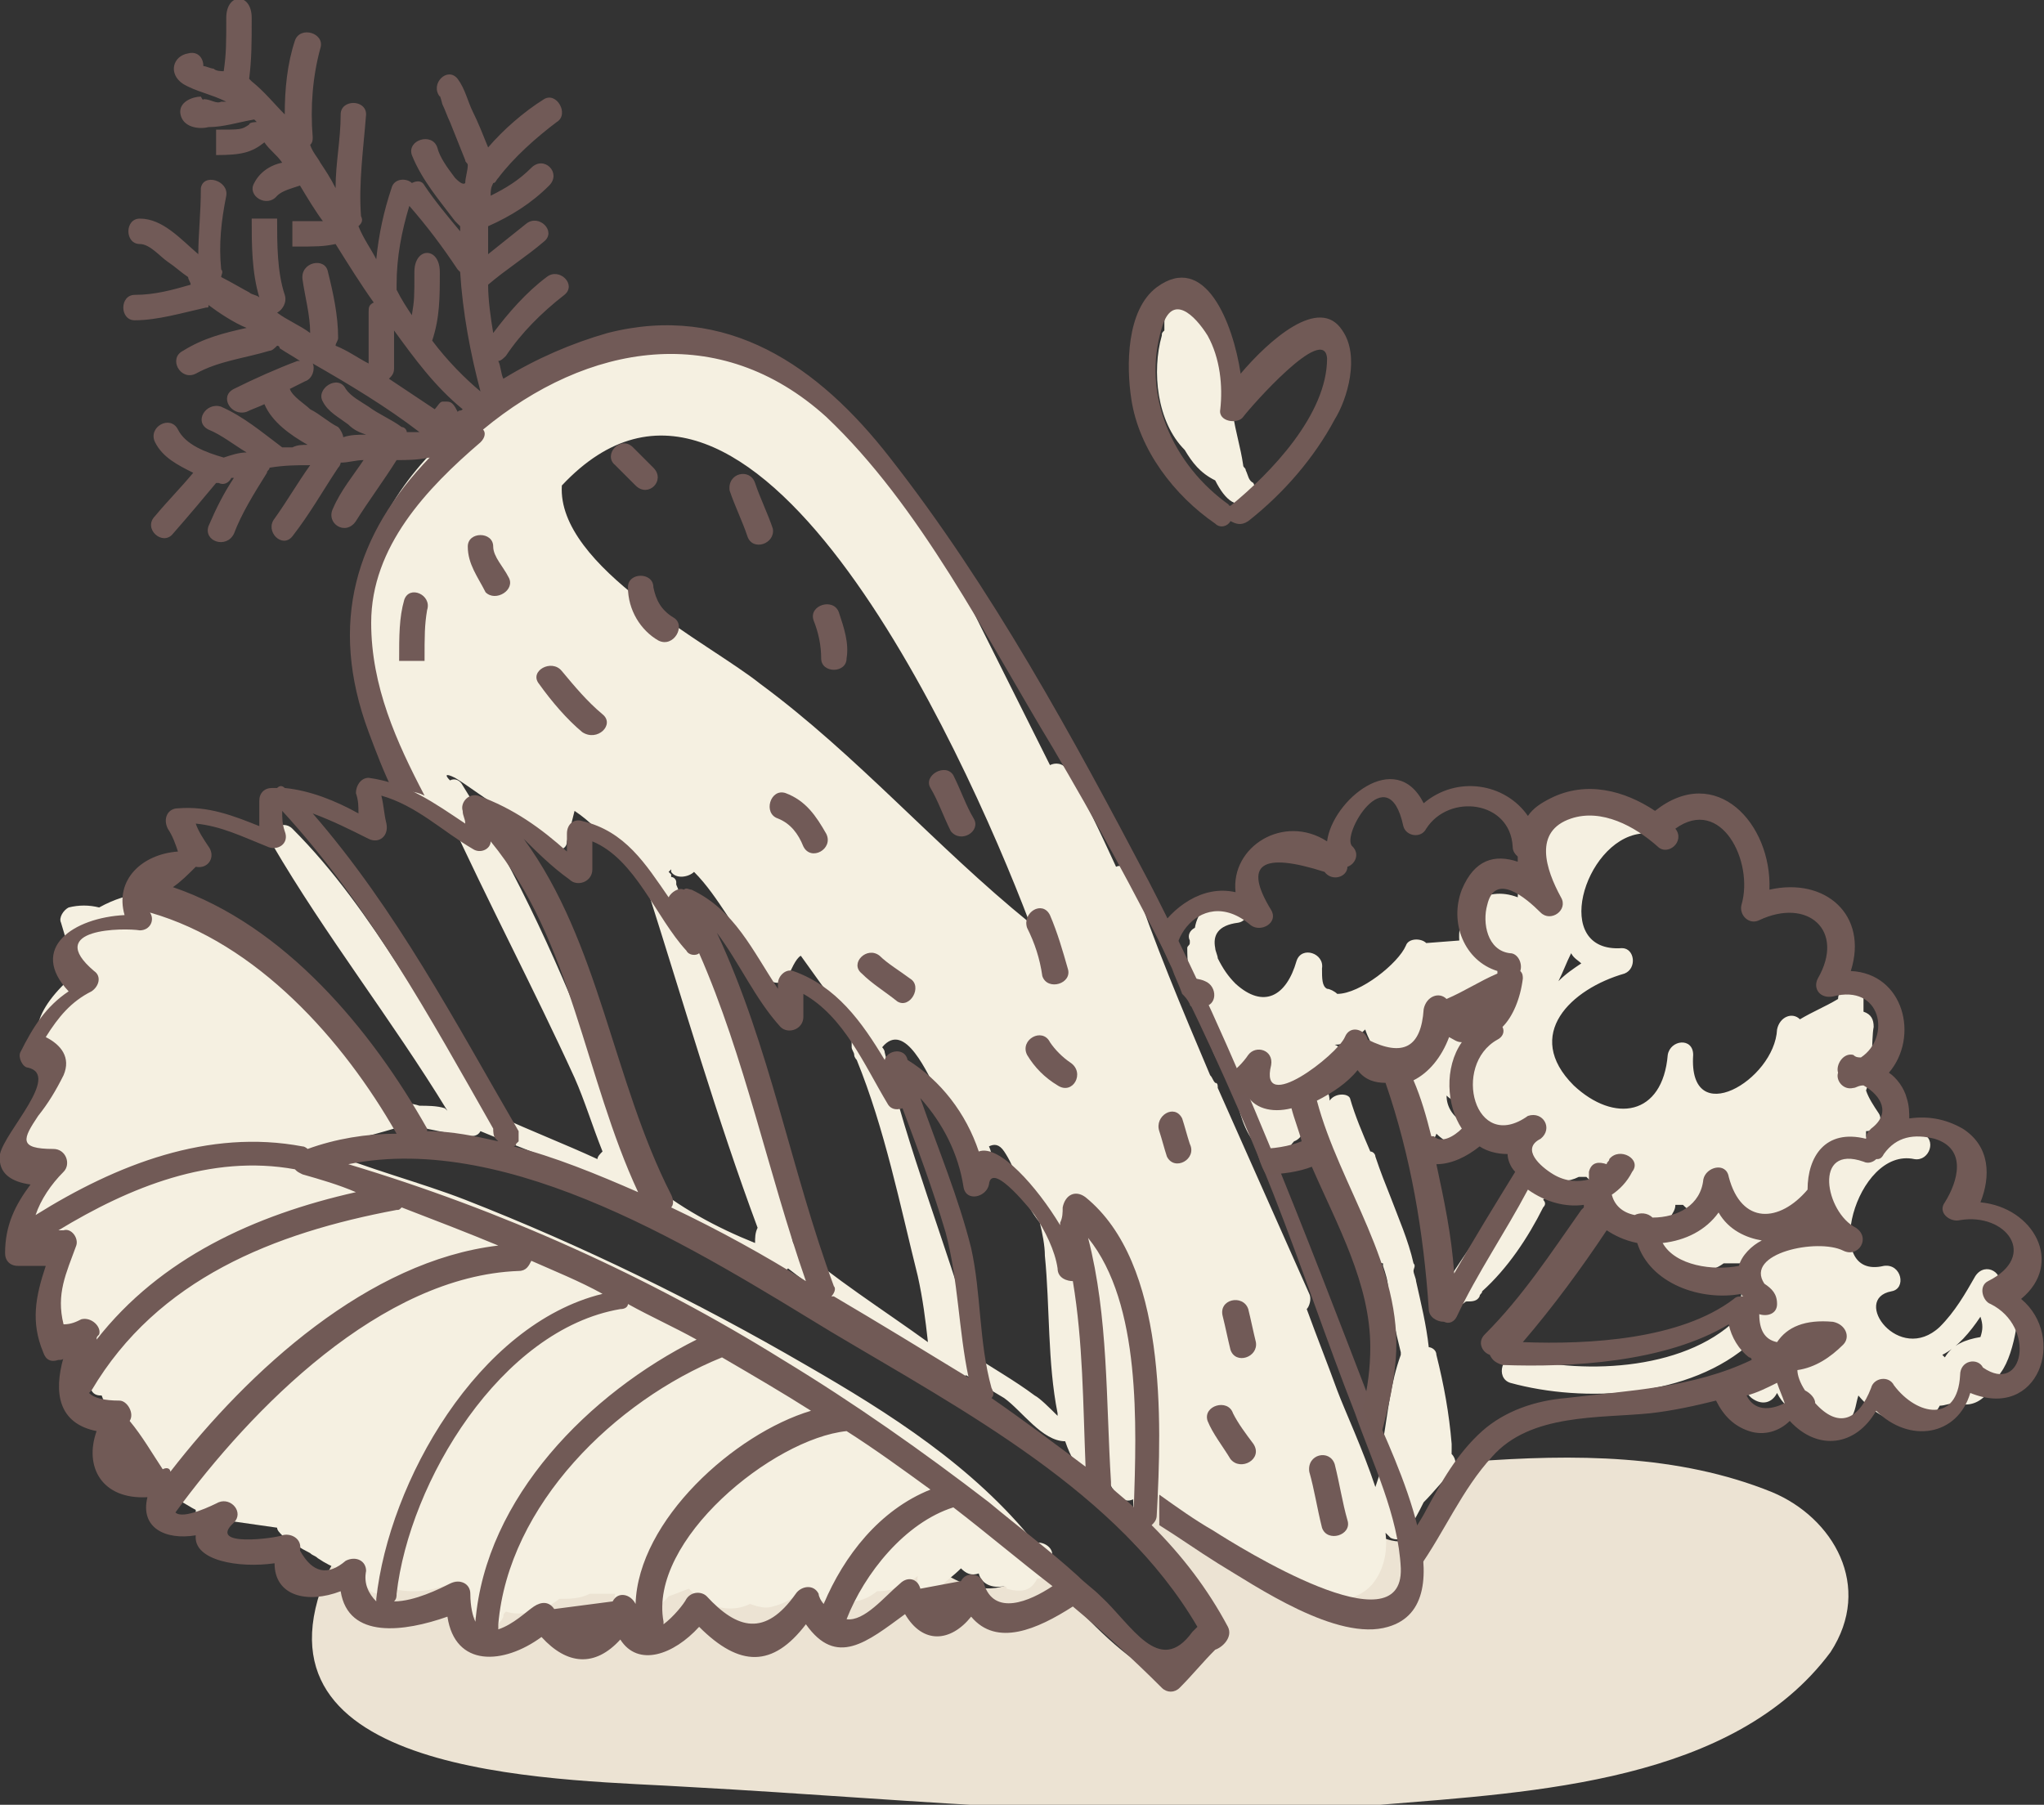 <svg version="1.1" xmlns="http://www.w3.org/2000/svg" x="0" y="0" viewBox="0 0 80.4 71" xml:space="preserve"><rect x="0" y="0" width="80.4" height="71" fill="#333333" stroke="none"/><style type="text/css">.st0{fill:#ece3d3}.st1{fill:#f5f0e1}.st2{fill:#715a56}.st3{fill:#715a57}</style><path class="st0" d="M69.7 58.7c-3.7-1.5-7.8-1.5-11.8-1.2-.4.8-.9 1.5-1.3 2.3-.5.8-1.5 1.1-2.4.6-.6-.4-1-1.2-.8-1.9.1-.2.1-.4.2-.5-.3 0-.6.1-1 .1-2.7.2-5.4.2-8.1.2.1.7.1 1.4.1 2.1v.3c.6.6 1.3 1.3 2 1.8 1.8 1.2.1 4.2-1.7 3-1.5-1-2.6-2.4-3.9-3.6l-.3-.3c-1.8 1.9-3.7.4-5.4-1.2-.7.6-1.7.9-2.7.1-2.1-1.5-3.1 0-5.5.3-2.1.2-3.1-1.3-4.7-1.5l-1.8.3-.6.3c-1.5.9-3.2.2-4.6-.7-1.3.8-2.3 1.9-2.8 3.4-2.5 7.5 9.9 7.4 14.5 7.7 9.2.5 18 1.5 27.2.7 6.1-.5 13.9-.9 17.7-6 1.7-2.6.1-5.3-2.3-6.3z"/><path class="st1" d="M49 18.5c0-.1-.1-.1-.1-.2-.1-.7-.3-1.3-.4-2 0-.2-.1-.4-.1-.6-.3-1.4-.6-2.8-1.5-3.9-.2-.3-.7-.1-.8.2v.1c-.2.1-.3.3-.3.6v.3c-.1.1-.1.1-.1.2-.4 1.4-.2 3.4.9 4.5.3.5.6.9 1.2 1.2.4.8.9 1.2 1.4.7.2-.2.2-.4.1-.6-.2-.1-.2-.3-.3-.5zM78.9 51.5c-.1-.3-.1-.5-.3-.7h-.1l.1-.1c.3-.6-.5-1.1-.9-.5-.4.7-.8 1.4-1.4 2-1.6 1.5-3.5-1.1-1.9-1.4.6-.1.4-1.1-.3-1-2.5.6-1.1-4.7 1.2-4.2.6.1.9-.8.3-1-.9-.2-1.6.1-2.2.5.1-.1.1-.2 0-.4v-.2c.4 0 .7-.4.5-.7-.2-.3-.4-.6-.5-.9.3-.8.2-2 .3-2.5 0-.3-.1-.5-.4-.6v-.5c0-.6-1-.6-1 0-.5.3-1 .5-1.5.8-.3-.3-.8-.1-.9.4-.1 2-3.5 4-3.3 1 0-.7-.9-.6-1 0-.2 2.4-2.1 2.7-3.7 1.2-2-2-.1-3.8 2-4.4.5-.2.4-1-.1-1-2.8.2-1.5-4.2.7-4.5.6-.1.6-1.1 0-1-.4.1-.9.2-1.2.4 0 0 0-.1-.1-.1l-.2-.2c-.1-.1-.2-.2-.3-.2-1.2-.7-2 .5-2.5 1.8-.2.1-.3.2-.3.4v.4c-.1.4-.2.7-.2 1-1.3-.5-2.4.4-2.3 1.7l-1.3.1c-.2-.2-.7-.2-.8.1-.3.7-1.8 1.9-2.7 1.9-.1-.1-.3-.2-.4-.2-.2-.1-.2-.4-.2-.8.1-.6-.8-.9-1-.3-.4 1.4-1.3 1.9-2.4.9-.3-.3-.5-.6-.7-1 0-.1-.1-.3-.1-.4-.1-.5.1-.9.9-1 .6-.1.4-1.1-.3-1-.9.1-1.3.6-1.4 1.2-.2.1-.3.3-.2.5v.1c0 .1-.1.1-.1.2 0 1.1.2 2 .8 2.9 0 .9.3 1.6 1 2.3.1.1.2.1.3.1.1.1.1.2.2.3-.2.1-.3.3-.3.6.2.8.5 1.5 1.2 2 .3.2.6 0 .7-.3.1 0 .2-.2.3-.3.3-.1.5-.5.3-.8V44c0-.1.1-.2.1-.2.4 2 1.9 4 2.8 5.7.1.1.2.2.3.2v.1c.1.3.2.6.2.9.1.8.3 1.7.5 2.5v.1c-.4 1.1-.5 2.2-.7 3.4v.9l-.3.9c-.5-1.5-1.2-3-1.5-3.8-.4-1.1-.8-2.1-1.2-3.2.1-.1.2-.4.1-.6l-3.6-8.1c0-.1 0-.2-.1-.2-.1-.1-.1-.2-.2-.3-1.1-2.6-2.2-5.2-3.1-7.9-.1-.3-.4-.4-.6-.3-.6-1.3-1.2-2.6-1.9-3.8-.2-.3-.5-.3-.7-.2l-2.7-5.4c-1.7-3.5-3.8-6.9-7-9.2-3.6-2.6-8.5-2-12.2.4-.1 0-.1-.1-.2-.1-.3 0-.5.2-.5.5-2.3 1.7-4.1 4.1-4.5 6.9 0 .1 0 .2.1.3-.3 3 .1 6.9 3 8.4.1 0 .2.1.3.1 1.6 3.5 3.4 6.9 5 10.4.4.9.7 1.9 1.1 2.9-.1.1-.2.2-.2.3-1.3-.6-2.6-1.1-3.9-1.7-2.8-3.7-4.8-8-8.1-11.3-.4-.4-1.1.1-.8.6 2.1 3.6 4.7 6.9 6.9 10.5l-.1-.1c-.3-.1-.7-.1-1-.1-.3-.1-.6-.1-.9-.2-2.3-3.6-7-10.2-11.7-7.6-.4-.1-.8-.1-1.2 0-.2.1-.4.4-.3.6.2.7.4 1.3.7 1.9-1.6 1.3-2.4 2.8-.7 4C.8 43.4.2 45.4 1.9 46c-1 1.1-.9 2.7.8 2.8-.7 1.8-.9 4.1.9 4.2 0 .1.1.2.1.2-.1 0-.2 0-.3.1-.3.1-.4.5-.4.8.1.3.3.3.5.4 0 .1 0 .1.1.2.1.2.3.2.4.2.3.9 1.2 1.7 2.1 2.9.1.2.4.2.6.2l.2.2c-.2.2-.2.6.1.8.2.1.5.3.7.4v.1c.3.3.6.3 1 .3h.1l2.1.3c0 .1.1.2.2.3.4.3.7.5 1.1.7.1.1.2.1.3.2.6.4 1.1.6 1.7.3.1.1.1.2.2.3-.1.2-.1.4.1.6.2.3.6.2.9 0 .9.2 1.7.1 2.5-.3h.2v.2c-.4.3-.1.9.3.9.1.3.3.4.5.3.2.4.7.5.9 0 0-.1 0-.1.1-.2.6.2 1.5 0 2.1-.5.4 0 .8 0 1.2-.2h1c-.1.3.1.7.4.7.9 0 1.3-.1 1.7-.6.3-.1.5-.2.8-.3.6.7 1.6 1 2.4.6.3.1.6.2.9.1.4-.1.8-.3 1.1-.6.5.4 1.1.5 1.5.3.5.2 1 .1 1.5-.3.6 0 1.1-.2 1.6-.6-.1.5.4.8.8.5.3-.3.6-.5.9-.8.2.2.4.3.7.2.1.4.5.6 1 .5 0 0 .1 0 .1.1.7.2 1 0 1.2-.4.4 0 .8-.3.5-.7.3-.4-.2-.8-.6-.7-2.4-3-5.7-5.1-9-7-4.3-2.5-8.8-4.7-13.4-6.5-1.8-.7-3.8-1.2-5.7-2 1-.3 1.9-.5 2.9-.8.2-.1.5-.1.7-.1.7.1 1.4.3 2.2.4.2 0 .4 0 .5-.2 1.9.8 3.8 1.4 5.5 2.5.1.1.3.1.4 0 1.7 1.4 3.8 2.2 5.7 3 .2.1.4 0 .5-.1 1.8 1.4 3.8 2.6 5.5 4.2.2.2.6.2.8-.1.2.3.5.3.7.1l1.5.9c.7.5 1.5 1.7 2.4 1.7.2.6.5 1.1.9 1.6.2.3.7.3.8 0 .1.1.1.2.2.3 0 .1.1.1.2.2.3.5.9.1.9-.3l.3-.3c.3.7.8 1.2 1.5 1.8 1.3 1.1 5.6 4.3 7.3 2.3.4-.5.6-1.2.5-2l.2.2c.2.1.5.1.6-.2.3-.4.5-.8.7-1.2.4-.4.7-.8 1.1-1.2.2-.2.2-.5 0-.7V57v-.2c-.1-1.2-.3-2.3-.6-3.5 0-.2-.2-.3-.3-.3-.1-.9-.3-1.7-.5-2.6 0-.1-.1-.3-.1-.4 0-.1.1-.2 0-.3-.2-.9-.6-1.8-.9-2.6-.2-.5-.4-1-.6-1.6 0-.1-.1-.2-.2-.2-.3-.7-.6-1.4-.8-2.1-.1-.2-.6-.2-.8.1 0-.2-.1-.4-.1-.6 0-.1 0-.2-.1-.3.2-.2.4-.4.6-.5.3-.3.1-.7-.2-.8.4 0 .8-.2 1.2-.6.1.3.3.7.5 1 .1.2.2.3.3.5.3.4 1 .1.9-.3.1-.1.2-.2.2-.3l.3.3v.1c-.2 0-.5.1-.5.3-.2.8-.1 1.8.2 2.6.2.4.8.3.9-.1.2.2.4.3.6.5.6.3 1.1-.5.5-.9-.5-.3-.7-.7-.7-1.1.2.2.5.3.8.5.3.8 1.2 1.5 2.1 1.3.2.5.4.9.8 1.2-.1 0-.3 0-.4.1-1.4 1.3-2.4 2.9-3.4 4.4-.3.4.3.9.7.7.1 0 .1-.1.2-.1.2 0 .4 0 .5-.2 0-.1.1-.1.1-.2 1-.9 1.8-2.1 2.4-3.3.1-.1.1-.2 0-.3.1-.1.1-.2.2-.2.2-.2.2-.4.1-.6.3.1.7.1 1.1-.1h.3c.2.2.4.4.6.5.2.5.6.9 1.1 1.3.2.1.5.1.6-.1h.2c.2.3.6.2.8-.1.1-.2.2-.3.2-.5h.3c.1.1.2.2.3.2l-.3.6c-.1 0-.1.1-.2.1s-.2.1-.2.2h-.2c-.6 0-.6 1 0 1 .1.3.5.5.8.2.5.4 1 .3 1.4 0h.9s0 .1.1.1c-.2.1-.3.3-.2.5v.1c-.1.4-.2.9-.1 1.3-2 2.2-6.1 2.4-8.8 1.7-.6-.2-.9.8-.3 1 2.9.8 7.1.6 9.5-1.6.2.3.4.4.7.4-.1.3-.1.6 0 .9-.1 0-.2-.1-.3 0-.5-.3-.9.5-.4.9.4.3.8.2 1-.2.2.4.5.7 1.1.9.3.1.5.1.7.1.1.1.3.2.5.2.2.1.5 0 .6-.2.2-.3.2-.6.3-.9.5.6 1.1 1 1.9 1.1.7 0 1.1-.3 1.3-.7.2 0 .4-.1.6-.1.4.1.8.1 1.2-.3.3-.3.4-.6.6-.9.3-.4.5-1.1.6-1.7v-.2.1c.1-.7-.1-.7-.4-.7zm-17.1-14c.1.2.3.3.4.4-.3.2-.6.4-.9.7.2-.4.3-.7.5-1.1zM22.1 19.1c7.4-7.9 15.7 10.1 18.4 17.2-3.7-3-6.8-6.6-10.6-9.4-2-1.6-8-4.6-7.8-7.8-.1 0-.1 0 0 0zm7.6 29.8c-1.5-.6-3-1.4-4.3-2.5-.5-1.4-1.2-2.9-1.8-4.3-1.5-3.9-3.2-7.7-5.4-11.2-.1-.2-.3-.3-.5-.2-.2-.2-.2-.3.2-.1.5.3 1 .7 1.5 1 .7.6 1.4 1.2 2.1 1.7.3.2.8.2.8-.2l.3-1.2c1.2.8 1.9 2 2.8 3.1l.1.1c1.4 4.4 2.7 8.9 4.3 13.2-.1.2-.1.4-.1.6zm1.5 0c-1.1-4.9-2.7-9.6-4.6-14.1v-.1c0-.1-.1-.2-.2-.2v-.1l-.1-.1.1-.1v.1c.2.3.7.2.9 0 .5.5.9 1.1 1.3 1.7l1.5 2.4c.2.3.7.4.9 0 .1-.2.3-.7.5-.8.5.7 1 1.4 1.6 2.2.1.4.2.7.4 1.1V41.2c0 .1.1.2.1.3 0 .1.1.2.1.2 1.1 2.7 1.7 5.7 2.4 8.5.2.9.3 1.7.4 2.6-1.8-1.3-3.7-2.5-5.3-3.9zm10.4 6.8c-.3-.3-.7-.7-.9-.8-.8-.6-1.7-1.1-2.6-1.7.2-.1.3-.3.2-.5-1.1-3.8-2.6-7.5-3.5-11.3 0-.1-.1-.2-.1-.2.9-1.1 1.8 1.1 2.2 1.8.3.6.6 1.3.8 1.9-.2.3 0 .7.3.8 0 .1.1.2.1.3.2.6 1.2.3 1-.3-.1-.2-.1-.4-.2-.6.2-.1.4-.1.6.2.2.3.4.7.5 1.1.2.6.5 1.2.9 1.7.1.4.2.9.2 1.3.2 2 .1 4.2.5 6.2v.1zm36.3-3.1c-.6.1-1.1.3-1.4.8l-.1-.1c.6-.3 1.1-.9 1.5-1.5.1.3.1.5 0 .8z"/><path class="st2" d="M48.3 64c-.8-1.5-1.8-2.8-3-4 .1-.1.2-.2.2-.4.2-3.7.4-9.9-2.8-12.5-.4-.3-.8-.1-.9.4 0 .2 0 .4-.1.6v.1c-.9-1.5-2.4-3.2-3.2-2.9-.5-1.5-1.5-2.8-2.8-3.6-.1-.5-.8-.4-.9 0-.9-1.5-1.9-2.9-3.6-3.5-.3-.1-.6.2-.6.5v.2c-1-1.5-1.7-3.1-3.4-3.9-.1 0-.2-.1-.3 0-.2-.1-.5.1-.6.3-.9-1.3-1.7-2.6-3.4-3-.3-.1-.6.1-.6.5v.7c-1-.9-2.1-1.7-3.5-2.2-.4-.1-.7.3-.6.6 0 .2.1.3.1.5-1.2-.8-2.3-1.6-3.8-1.8-.3 0-.5.3-.5.6.1.3.1.5.1.8-.9-.5-1.9-.9-2.9-1-.1-.1-.2-.1-.3 0h-.2c-.3 0-.5.2-.5.5v1c-1-.4-2-.8-3.2-.7-.4 0-.6.4-.4.8.2.3.3.6.4.9-1.4.1-2.5 1.1-2.1 2.5-2 .1-3.8 1.3-2.2 3-.9.6-1.4 1.4-1.9 2.4-.1.2.1.6.3.6 1.3.3-.9 2.5-1.1 3.4-.1.8.5 1.1 1.2 1.2-.6.8-1 1.6-1 2.7 0 .3.2.5.5.5h1.1c-.4 1.2-.6 2.2-.1 3.4.1.3.3.4.6.3.1 0 .2 0 .2-.1-.4 1.4-.2 2.6 1.3 2.9-.5 1.4.2 2.7 2 2.6-.3 1.2.7 1.7 1.9 1.5-.1 1 1.7 1.3 3.1 1.1 0 1.3 1.3 1.6 2.6 1.1.3 1.9 2.5 1.6 4.2 1 .3 2 2.2 1.9 3.7.8 1 1.1 2.1 1.2 3.1.1.7 1.1 2.1.6 3.1-.5 1.6 1.6 2.9 1.6 4.2-.1 1.2 1.7 2.4.7 3.9-.4.7 1.2 1.8 1.1 2.6.1 1 1.2 2.6.5 4-.4 1.2 1 2.4 2.1 3.5 3.2.2.2.5.2.7 0 .5-.5.9-1 1.4-1.5.3-.1.7-.5.5-.9zm-3.7-4.7c-.3-.3-.6-.5-.9-.8v-.2c-.2-3.2-.1-6.5-.9-9.6 2.1 2.6 1.9 7.4 1.8 10.6zm-6.7-12.6c.1.6.9.4 1-.1.1-1 1.8 1.2 1.8 1.2.4.6.8 1.4.9 2.1 0 .4.4.5.6.5.4 2.4.4 4.8.5 7.3-1.2-.9-2.4-1.8-3.7-2.7.1-.1.1-.2 0-.4-.5-1.8-.4-3.7-.8-5.5-.5-2-1.3-3.9-2-5.9.9 1 1.5 2.2 1.7 3.5zm-7.2-6.3c.3.3.9.1.9-.4v-.9c1.6.9 2.4 2.8 3.3 4.3.1.2.3.3.6.2.6 1.6 1.2 3.2 1.7 4.9.5 1.9.5 3.8.9 5.7-1.8-1.1-3.6-2.2-5.3-3.2h-.1c.1-.1.2-.3.1-.4-1.7-4.6-2.5-9.4-4.6-13.9.9 1.2 1.5 2.6 2.5 3.7zm-8.3-5.8c.3.3.9.1.9-.4v-1.1c1.7.7 2.5 3 3.7 4.3.1.2.4.2.5.1 1.8 4.1 2.7 8.6 4.2 12.9-1.6-1-3.4-2-5.3-2.9.1-.1.1-.3 0-.5-2.3-4.5-2.8-9.9-5.8-14 .5.5 1.1 1.1 1.8 1.6zM14.5 33c.4.2.8-.1.7-.6-.1-.4-.1-.7-.2-1.1 1.4.4 2.4 1.4 3.6 2.1.3.2.7 0 .7-.3 3.2 3.9 3.7 9.3 5.8 13.8-1.6-.7-3.3-1.4-4.9-1.8 0 0 .1 0 .1-.1l.1-.1v-.1-.1-.1-.1c-2.5-4.3-4.8-8.7-8.1-12.5.8.3 1.4.6 2.2 1zm-6.8 1.1c.5.1.8-.4.5-.8-.2-.3-.4-.6-.5-.9 1 .1 1.8.5 2.8.9.4.2.9-.1.7-.6-.1-.3-.1-.5-.1-.8 3.4 3.7 5.8 8.1 8.3 12.5 0 .1 0 .3.1.4l.1.1c-.9-.2-1.8-.4-2.8-.4v-.1c-2.2-3.9-5.6-8-10-9.5.3-.2.6-.5.9-.8zM1.4 47.8c.2-.6.6-1.2 1.1-1.7.3-.3.1-.9-.4-.9-1.4 0-1.2-.4-.6-1.3.4-.5.7-1 1-1.6.3-.7-.1-1.2-.7-1.5.5-.8 1-1.4 1.8-1.8.3-.2.4-.6.1-.8-2-1.7 1.2-1.7 1.8-1.6.4 0 .6-.4.4-.7 4.2 1.2 7.6 5 9.7 8.7-1.2 0-2.4.2-3.5.6 0 0-.1-.1-.2-.1-3.7-.7-7.3.7-10.5 2.7zm1.8 4.1c-.2.1-.4.2-.7.2-.3-1.2.1-2 .5-3.1.1-.3-.2-.7-.5-.6h-.2c2.8-1.7 6-3 9.3-2.4.1.1.1.1.3.2.7.2 1.4.4 2.1.7-4 .9-7.7 2.6-10.2 5.8 0-.1 0-.1.1-.2.1-.3-.3-.7-.7-.6zm3.2 5.9c-.4-.6-.8-1.3-1.3-1.9.2-.3-.1-.8-.4-.8-.6 0-1-.1-1.2-.3l.1-.1c2.6-4.4 7.2-6.2 12-7.1.1 0 .1 0 .2-.1 1.3.5 2.6 1 3.8 1.5-5.1.6-9.8 4.9-12.9 8.9 0-.1-.1-.2-.3-.1zm8 4c0-.4-.4-.6-.8-.4-.7.6-1.3.5-1.8-.4.1-.5-.4-.7-.7-.6-.2.1-3 .5-1.9-.5.4-.4-.1-1-.6-.8-.2.1-1.4.7-1.7.4 3-4.1 8.1-9.3 13.5-9.5.3 0 .4-.2.5-.4.9.4 1.9.8 2.8 1.3-4.9 1.2-8.4 7.4-8.9 12v.1c-.3-.3-.5-.7-.4-1.2zm4.3 2c-.1-.2-.2-.6-.2-1.1 0-.4-.4-.6-.8-.4-.4.2-1.4.7-2.2.7.1-.1.1-.2.1-.3.5-4.4 4.1-10.4 8.8-11.2.2 0 .3-.1.3-.2.9.5 1.8.9 2.7 1.4-4.2 2.1-8.3 6.2-8.7 11.1zm6.3-.7c-.2-.4-.7-.5-.9-.1-.8.1-1.5.2-2.3.3-.2-.3-.5-.3-.8-.1-.3.2-.8.7-1.4.9v-.2c.4-4.7 4.6-8.8 8.8-10.5 1.2.7 2.4 1.4 3.5 2.1-3 .9-6.8 4.3-6.9 7.6zm7.4 0c-.1-.1-.2-.3-.2-.4-.2-.4-.7-.3-.9 0-1.2 1.7-2.3 1.4-3.5.1-.2-.2-.6-.2-.8.1-.1.2-.5.7-.9 1v-.1c-.6-3.2 4.3-7.2 7.2-7.5 1.1.7 2.2 1.5 3.3 2.3-2 .8-3.4 2.6-4.2 4.5zm6.3-.8c-.1-.4-.7-.5-.9-.1-.5.1-1.1.2-1.6.3-.1-.4-.5-.5-.8-.2-.6.5-1.4 1.5-2.1 1.4.7-1.8 2.3-3.8 4.2-4.4 1.3 1 2.6 2.1 3.9 3.1-.9.6-2.3 1.2-2.7-.1zm8.2 1.9c-1.3 1.8-2.4-.3-3.6-1.4-.3-.3-.6-.5-.9-.8-1.1-1-2.3-1.9-3.5-2.9-2.6-2-5.3-3.9-8.1-5.6-5.3-3.3-11.1-5.9-17.1-7.7 6.4-1.3 13.9 3.5 19 6.6C37.9 55.5 44 58.7 47.1 64l-.2.2z"/><path class="st3" d="M54 55.4c-2.7-7-5.3-13.9-8.8-20.7C42.2 29 39 23.1 35 18c-2.8-3.6-6.4-6.1-11.1-4.9-1.4.4-2.8 1-4.1 1.8-.1-.2-.1-.5-.2-.7.1 0 .2-.1.3-.2.6-.9 1.4-1.7 2.3-2.4.5-.4-.2-1.1-.7-.7-.8.6-1.5 1.4-2.1 2.2-.1-.6-.2-1.3-.2-1.9.7-.6 1.5-1.1 2.2-1.7.5-.4-.2-1.1-.7-.7L19.2 10V8.9c.9-.4 1.7-.9 2.4-1.6.5-.5-.2-1.2-.7-.7-.5.5-1 .8-1.6 1.1 0-.2 0-.3.1-.5.1 0 .1-.1.2-.2.6-.8 1.5-1.6 2.3-2.2.5-.3 0-1.2-.5-.9-.8.5-1.6 1.2-2.2 1.9-.2-.5-.4-1-.6-1.4-.2-.4-.3-.9-.6-1.3-.4-.5-1.1.2-.7.7 0-.1.1.3.1.3.1.2.2.5.3.7l.6 1.5c0 .1.1.1.1.2 0 .2-.1.5-.1.7-.1.1-.3-.1-.4-.2-.3-.4-.6-.8-.7-1.2-.2-.6-1.2-.3-1 .3.4 1 1.1 1.8 1.7 2.6l.2.2v.2c-.5-.6-1-1.2-1.4-1.8-.1-.2-.3-.2-.5-.1-.2-.2-.7-.2-.8.2-.3.9-.5 1.8-.6 2.8-.2-.4-.5-.8-.7-1.3.1-.1.2-.2.1-.4-.1-1.3.1-2.7.2-4 0-.6-1-.6-1 0 0 1-.2 1.9-.2 2.9-.2-.4-.4-.7-.6-1-.1-.2-.3-.4-.4-.7.1-.1.1-.2.1-.3-.1-1.2 0-2.4.3-3.5.2-.6-.8-.9-1-.3-.3.9-.4 1.9-.4 2.9-.4-.4-.8-.9-1.3-1.3l-.1-.1c.1-.8.1-1.4.1-2.4s-1-1-1 0 0 1.4-.1 2.1c-.1 0-.3 0-.4-.1-.1 0-.3-.1-.4-.1 0-.3-.2-.6-.6-.5-.6.1-.8.8-.2 1.2.5.3 1.1.4 1.7.7h-.2c-.2.1-.4-.1-.7-.1 0 .1-.1-.1-.1-.1-.3 0-.9.2-.8.7.1.5.7.6 1.1.5.6 0 1.2-.2 1.8-.3l.1.1s-.3 0-.3.1c-.3.2-.3.2-1.3.2v1c1 0 1.4-.1 1.9-.5.2.3.5.5.7.8-.5.1-.9.4-1.1.8-.3.5.5 1 .9.5.2-.2.6-.3.9-.4.3.5.6 1 .9 1.4h-1.2v1c1 0 1.2 0 1.7-.1.5.8 1 1.6 1.5 2.3-.2.1-.2.2-.2.4v2c-.4-.2-.8-.5-1.3-.7 0-.1.1-.2.1-.3 0-.9-.2-1.8-.4-2.6-.1-.6-1.1-.4-1 .3.1.7.3 1.4.3 2.1-.4-.3-.9-.5-1.3-.8.2-.1.4-.4.3-.7-.3-.9-.3-2-.3-3h-1c0 1 0 2.1.3 3.1-.1-.1-.3-.1-.4-.2-.2-.1-.7-.4-1.1-.6 0-.1.1-.2 0-.3-.1-1 0-1.9.2-2.9.1-.6-.9-.9-1-.3 0 1-.1 1.8-.1 2.6-.7-.6-1.4-1.4-2.3-1.4-.6 0-.6 1 0 1 .4 0 .8.5 1.1.7.3.2.5.4.8.6 0 .1.1.2.1.3-.7.2-1.4.4-2.2.4-.6 0-.6 1 0 1 .9 0 1.9-.3 2.8-.5.1 0 .1 0 .1-.1.4.3 1 .7 1.5.9-.9.2-1.7.4-2.5.9-.6.3-.1 1.2.5.9.9-.5 1.9-.6 2.9-.9.1 0 .2-.1.3-.2 0 0 .1 0 .1.1.3.2.5.3.8.5h-.1c-.8.3-1.7.7-2.5 1.1-.6.3-.1 1.1.5.9.2-.1.5-.2.7-.3.3.7 1 1.2 1.7 1.6-.2 0-.4 0-.6.1h-.4c-.8-.6-1.5-1.2-2.4-1.6-.6-.2-1.1.6-.5.9.5.2 1 .6 1.5.9-.3 0-.6.1-.9.2-.7-.2-1.5-.5-1.8-1.1-.3-.6-1.2-.1-.9.5.3.6.9.9 1.5 1.2-.5.6-1 1.1-1.5 1.7-.5.5.3 1.2.7.7.7-.8 1.2-1.4 1.7-2h.1c.2.1.4 0 .5-.2h.1c-.4.6-.7 1.2-1 1.9-.2.6.7.9 1 .3.3-.8.8-1.6 1.3-2.4 0-.1.1-.1.1-.2.6-.1 1.1-.1 1.6-.1-.5.7-.9 1.4-1.4 2.1-.4.5.3 1.2.7.7.7-.9 1.2-1.8 1.8-2.7.1-.1.1-.2.1-.2.3 0 .6-.1.9-.1-.4.6-.9 1.2-1.2 1.9-.3.6.5 1.1.9.5.5-.8 1.1-1.6 1.6-2.4.4 0 .8 0 1.3-.1-2.9 3-4 6.5-2.4 10.8.3.8.6 1.6 1 2.4.4-.1.8-.1 1.2.1-1.1-2.1-2.1-4.3-2.1-6.8 0-3 2.2-5.3 4.3-7.1.2-.2.2-.4.1-.5 4.1-3.4 9.3-4.3 13.5-.5 3.7 3.5 6.3 8.7 8.9 13 3.3 5.6 6.3 11.5 8.7 17.6 1.1 2.8 2.1 5.8 3.2 8.6.7 2 1.7 4 1.8 6.1.1 3.2-6.3-.8-7.4-1.5-.7-.4-1.4-.9-2.1-1.4V60c.8.5 1.5 1 2.3 1.5 1.5.9 4.7 3.1 6.7 2.5 3.1-.9.2-6.7-.6-8.6zM16 17c0-.1-.1-.2-.2-.2-.4-.3-.9-.5-1.3-.8-.3-.2-.7-.4-.9-.7-.3-.6-1.2 0-.9.5.2.4.6.6 1 .9.2.2.4.3.7.4-.3 0-.6 0-.9.1 0-.1-.1-.3-.2-.4-.4-.2-.7-.5-1.1-.7-.2-.2-.7-.5-.8-.8l.6-.3c.3-.1.4-.5.3-.7 1.4.8 2.9 1.7 4.2 2.7H16zm2-.8c-.1-.2-.2-.4-.4-.4h-.2c-.1 0-.2.2-.3.3l-1.8-1.2c.1-.1.2-.2.2-.4V13c.8 1.1 1.6 2.2 2.7 3.1-.1.1-.1 0-.2.1zm-1-2.8c.3-.9.3-1.7.3-2.7 0-1-1-1-1 0s0 1.1-.1 1.7c-.2-.3-.4-.6-.6-1v-.2c0-1.1.2-2.1.5-3.1.7.8 1.3 1.6 1.9 2.5l.1.1c.1 1.6.4 3.2.8 4.7-.6-.5-1.3-1.2-1.9-2z"/><path class="st3" d="M15.9 23.6c-.2.7-.2 1.4-.2 2.4h1c0-1 0-1.4.1-2 .2-.6-.7-1-.9-.4zM20 22.7c-.2-.4-.6-.8-.6-1.2 0-.6-1-.6-1 0 0 .7.4 1.2.7 1.8.4.4 1.2-.1.9-.6zM25.7 18.4l-.8-.8c-.5-.5-1.2.3-.7.7l.8.8c.5.5 1.2-.2.7-.7zM30.4 20.8c-.2-.6-.5-1.2-.7-1.8-.2-.6-1.1-.4-1 .3.2.6.5 1.2.7 1.8.2.6 1.1.3 1-.3zM26.5 24.3c-.5-.3-.7-.7-.8-1.2 0-.6-1-.6-1 0 0 .9.5 1.7 1.2 2.1.6.3 1.1-.6.6-.9zM33 24.1c-.2-.6-1.2-.3-1 .3.2.5.3 1 .3 1.5 0 .6 1 .6 1 0 .1-.6-.1-1.2-.3-1.8zM23.7 28.1c-.6-.5-1.1-1.1-1.6-1.7-.4-.5-1.3 0-.9.5.5.7 1.1 1.4 1.7 1.9.6.4 1.3-.3.8-.7zM32.5 32.8c-.4-.7-.8-1.3-1.6-1.6-.6-.2-.9.8-.3 1 .5.2.8.6 1 1.1.3.6 1.2.1.9-.5zM35.8 38.5c-.4-.3-.9-.6-1.2-.9-.5-.4-1.2.3-.7.7.4.4.9.7 1.4 1.1.5.3 1-.6.5-.9zM38.3 32.2c-.3-.5-.5-1.1-.8-1.7-.3-.5-1.2 0-.9.5.3.5.5 1.1.8 1.7.4.5 1.2 0 .9-.5zM42 38.1c-.2-.7-.4-1.4-.7-2.1-.3-.6-1.1-.1-.9.5.3.6.5 1.2.6 1.9.2.6 1.2.3 1-.3zM42.1 41.8c-.3-.2-.6-.5-.8-.8-.3-.6-1.2-.1-.9.5.3.5.7.9 1.2 1.2.6.4 1.1-.5.5-.9zM46.8 45c-.1-.3-.2-.7-.3-1-.3-.6-1.1-.1-.9.5.1.3.2.7.3 1 .3.6 1.2.1.9-.5zM49.4 52.8c-.1-.4-.2-.9-.3-1.3-.2-.6-1.2-.4-1 .3.1.4.2.9.3 1.3.2.6 1.1.3 1-.3zM49.3 56.8c-.3-.4-.6-.8-.8-1.2-.2-.6-1.2-.3-1 .3.2.5.6 1 .9 1.5.4.5 1.3 0 .9-.6zM53 59.8c-.2-.7-.3-1.4-.5-2.2-.2-.6-1.1-.4-1 .3.2.7.3 1.4.5 2.2.2.6 1.2.3 1-.3z"/><path class="st2" d="M79.5 51.1c1.7-1.4.5-3.6-1.6-3.8.4-1 .4-2.2-.7-2.9-.7-.4-1.4-.5-2.1-.4 0-.2 0-.5-.1-.8-.1-.4-.4-.8-.7-1 1.2-1.4.6-3.9-1.5-4 .7-2.2-1-3.7-3.2-3.2.1-2.6-2.1-5-4.5-3.1-1.2-.8-2.7-1.2-4.1-.5-.4.2-.7.4-.9.7-.9-1.3-2.8-1.6-4.1-.5-1.1-2.2-3.6-.1-3.8 1.5-1.7-1.1-3.8.2-3.6 2-1.3-.3-2.5.6-3.1 1.6v.1c.2.4.4.9.6 1.3.1.3.3.7.4 1 .1.1.2.2.3.4 0 0 0 .1.1.1h.4c.6 0 .6-.8.1-1-.2-.1-.5-.1-.7-.2-1.3-.7.4-3.8 2.5-2 .4.3 1.1-.1.8-.6-1.1-1.8-.4-2.3 2.1-1.5.3.4.9.2.9-.2.3-.1.5-.5.2-.8-.5-.4 1.4-3.6 2-.8.1.4.7.5.9.1.9-1.4 3.3-1.1 3.4.7 0 .2.1.3.2.4v.2c-.9-.3-1.7-.1-2.2 1.1-.5 1.3.1 2.8 1.4 3.2v.1c-.7.3-1.3.7-2 1-.3-.3-.8-.1-.9.4-.1 1.5-.8 1.9-2.2 1.2-.1-.4-.7-.6-.9-.1-.3.7-3.4 3.1-2.9 1.1.1-.6-.6-.8-.9-.4-.2.3-.5.6-.8.8.1.3.3.6.4.9.1-.1.2-.1.3-.2.3.6 1 .8 1.8.6.1.4.3.9.4 1.3-.5.2-1.1.3-1.8.3.1.3.2.7.4 1 .6 0 1.3-.1 1.8-.3 1 2.3 2.3 4.6 2.3 7.1 0 .8-.1 1.6-.3 2.4l.6 1.5c.3-1.1.6-2.2.7-3.4.3-3.7-2.2-6.8-3.1-10.2.6-.3 1.2-.7 1.6-1.2.3.4.7.5 1.1.5 1 2.9 1.5 5.9 1.7 8.9 0 .3.3.5.6.5.2.1.4 0 .5-.2.8-1.7 1.9-3.3 2.8-5 .7.5 1.5.7 2.2.6v.1l-.1.1c-1.2 1.7-2.3 3.4-3.8 4.9-.3.3-.1.7.2.8.1.2.2.3.5.4 2.7.1 6.4-.1 8.9-1.6.1.5.4 1 .8 1.3 0 0 .1 0 .1.1-2.3 1.1-4.8 1.2-7.3 1.5-1.2.1-2.4.5-3.3 1.3-1 .9-1.6 2-2.2 3.1-.2.4-.5.8-.7 1.2.1.4.2.8.4 1.1 1-1.4 1.7-3.1 2.9-4.4 1.5-1.7 4.2-1.5 6.2-1.7.9-.1 1.8-.3 2.6-.5.3.6.7 1 1.3 1.2.6.2 1.2 0 1.6-.4 1.1 1.2 2.6 1 3.4-.4 1.3 1.3 3.2 1 3.7-.7 2.7 1.1 3.8-2.2 2-3.7zm-23.2-6.4c-.2-.8-.4-1.5-.7-2.2.6-.3 1.1-.9 1.4-1.7.2.1.3.2.5.2-.7 1-.6 2.5 0 3.4-.3.3-.8.6-1.1.3h-.1zm.9 5.4c-.1-1.5-.4-2.9-.7-4.3.6 0 1.2-.3 1.7-.7.3.2.7.3 1.1.3 0 .2.1.5.3.7-.8 1.3-1.6 2.6-2.4 4zm5.3-3.7c-.4.1-.9.1-1.4-.2-.5-.3-1.3-1-.5-1.4.5-.4.1-1.1-.5-.9-2.1 1.5-3-2-1.2-3 .2-.1.3-.3.2-.5.4-.4.7-1.1.8-1.9 0-.1 0-.2-.1-.3.1-.3-.1-.7-.4-.7-.9-.1-1.1-1.2-.9-1.9.3-1.3 1.5-.3 2.1.3.4.4 1.1-.1.8-.6-.6-1.1-1.1-2.6.4-3.1 1.2-.4 2.5.3 3.4 1.1.4.4 1.1-.2.7-.7 1.8-1.3 3.1 1.3 2.6 3-.1.4.3.8.7.6 1.9-.9 3.4.4 2.3 2.3-.2.4.1.8.6.7 1.9-.5 2.3 1.6 1.1 2.4-.1 0-.2 0-.3-.1-.4-.1-.7.4-.6.7-.1.3.2.7.6.6.1 0 .2-.1.4-.1.7.4 1.1 1.1.3 1.7-.1.1-.2.2-.2.4-1.6-.4-2.3.7-2.3 2-1.1 1.3-2.6 1.4-3.1-.5-.1-.6-.9-.4-1 .1-.1 1-1 1.5-2 1.5-.2-.2-.5-.2-.7-.1-.5-.1-.8-.4-.9-.8.3-.2.6-.5.8-.9.4-.5-.5-1-.9-.5 0 .1-.1.1-.1.2-.3-.1-.6-.1-.7.3v.3zm5.7 4.7c-2.1 1.6-5.7 1.8-8.3 1.7 1.2-1.4 2.3-2.9 3.3-4.4.3.2.7.4 1.2.5.5 1.6 2.5 2.3 4.1 2 0 0 0 .1.1.1-.2 0-.3 0-.4.1zm.2-1.3c-1 .2-2.5 0-3-.9.9-.1 1.7-.5 2.2-1.2.4.7 1.1 1 1.7 1.1-.4.2-.8.6-.9 1zm.3 5.1c.4-.1.8-.3 1.2-.5.1.3.2.5.3.8-.6.3-1.2.3-1.5-.3zm9.3-1.1c-.2-.4-.9-.3-.9.3-.1 1.9-1.7 1.6-2.6.4-.2-.4-.8-.3-.9.1-.5 1.3-1.3 1.6-2.2.6 0-.2-.2-.4-.4-.5-.2-.3-.3-.6-.3-.8.7-.1 1.3-.5 1.8-1 .3-.3.1-.8-.4-.9-1.1-.1-1.8.2-2.2.8-.5-.1-.7-.5-.7-1.1.3.1.7 0 .7-.4s-.2-.6-.5-.8c-.8-1.2 2.1-1.8 3.1-1.3.6.3 1.1-.5.5-.9-1.2-.6-1.7-3.3.3-2.6.2.1.4 0 .5-.1.1 0 .2 0 .3-.2.5-.7 1.2-.8 2-.6 1.3.4.9 1.7.4 2.5-.3.4.2.8.6.7 1.8-.3 3.1 1.4 1.1 2.4-.4.2-.2.8.1.9 1.8.9 1.3 3.6-.3 2.5zM52.8 13c-.9-1.4-2.9.4-4 1.7-.3-2-1.4-4.8-3.3-3.4-1.2.9-1.2 3.1-1 4.4.3 2 1.7 3.8 3.3 4.9.2.2.5.1.6-.1.2.1.4.2.7 0 1.4-1.1 2.6-2.5 3.4-4 .5-.8 1-2.5.3-3.5zm-4.4 6.9c-.1 0-.1-.1 0 0-2.3-1.6-3.5-4.4-2.7-7 .4-1.4 1.3-.5 1.8.3.5.9.6 2 .5 2.9-.1.5.7.6.9.3.3-.4 3.2-3.7 3.3-2.3 0 2.2-2.2 4.5-3.8 5.8z"/></svg>